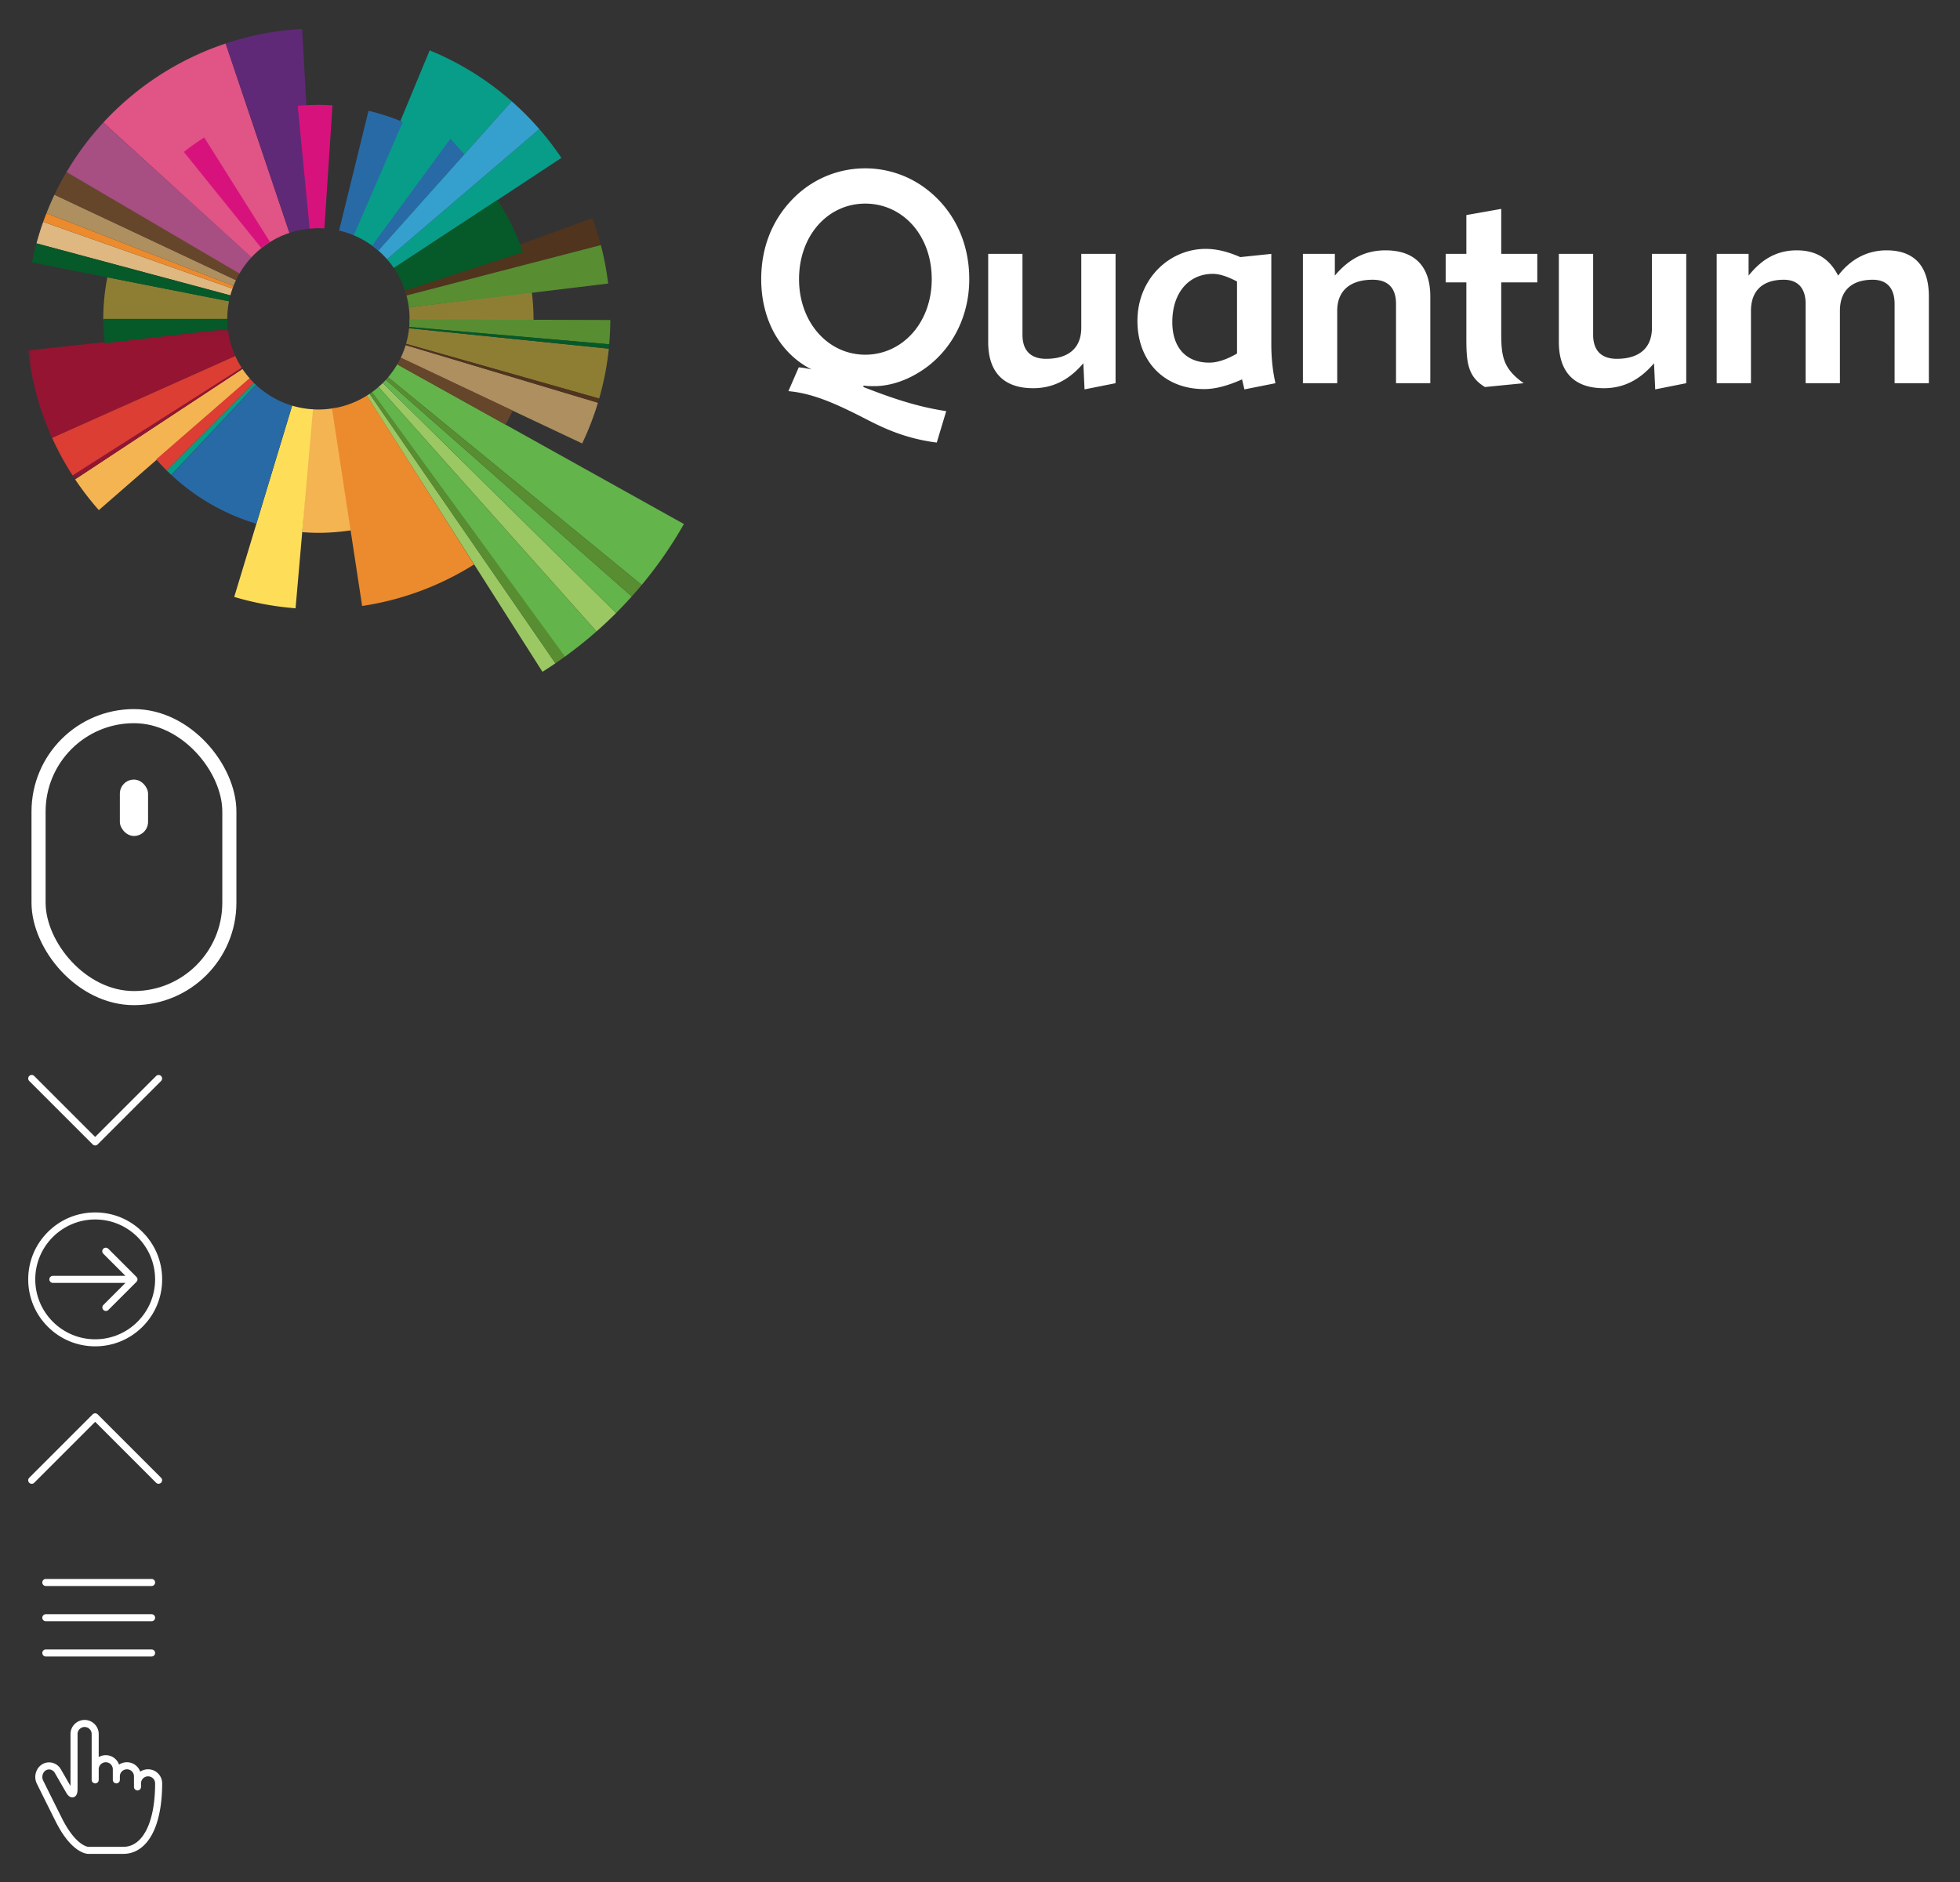 <svg xmlns="http://www.w3.org/2000/svg" xmlns:xlink="http://www.w3.org/1999/xlink" height="267" width="278"><rect width="100%" height="100%" fill="#333333" stroke="none"/><svg height="92" width="270" x="4" y="4"><defs><path id="a" d="M.007 21.412V.062H30.39v21.35H.007z"/></defs><g fill="none" fill-rule="evenodd"><path d="M118.723 46.319c5.24 0 9.431-4.504 9.431-10.718 0-6.254-4.15-10.716-9.431-10.716-5.282 0-9.39 4.503-9.39 10.716 0 6.173 4.15 10.718 9.39 10.718zm-.964 8.59c-3.48-1.752-6.623-3.127-9.935-3.42l1.467-3.377c.587.042 1.216.167 1.803.292-4.485-2.294-7.126-7.047-7.126-12.803 0-4.42 1.509-8.256 4.317-11.216 2.767-2.92 6.498-4.504 10.438-4.504a14.27 14.27 0 0 1 8.97 3.17c3.689 2.96 5.785 7.422 5.785 12.55 0 4.922-2.096 9.383-5.743 12.26-2.473 1.919-5.24 2.92-7.755 2.92-.503 0-.964 0-1.509-.084v.208c3.73 1.46 7.504 2.794 11.738 3.42l-1.342 4.462c-5.198-.667-8.467-2.544-11.108-3.878zm23.264-22.893v11.467c0 2.252 1.174 3.42 3.353 3.42 3.103 0 4.989-1.46 4.989-4.421V32.016h4.862v18.347l-4.4.876-.169-3.711c-2.012 2.377-4.317 3.544-7.126 3.544-4.15 0-6.371-2.251-6.371-6.546v-12.51h4.862m30.433 3.919c-1.342-.708-2.474-1.084-3.438-1.084-3.354 0-5.742 2.627-5.742 6.84 0 3.627 1.97 5.754 5.239 5.754 1.132 0 2.431-.418 3.94-1.293V35.935zm.712 13.886c-2.054.918-3.815 1.376-5.366 1.376-5.742 0-9.473-4.002-9.473-9.674 0-5.963 4.527-10.216 9.683-10.216 1.593 0 3.186.416 4.904 1.167l4.402-.458v12.801c0 2.044.21 3.879.587 5.546l-4.402.876-.335-1.418zm8.635.542V32.016h4.527V35.1c2.012-2.418 4.36-3.586 7.168-3.586 4.15 0 6.372 2.252 6.372 6.547v12.301h-4.863V39.105c0-2.253-1.132-3.42-3.311-3.42-3.102 0-5.03 1.46-5.03 4.42v10.258h-4.863m23.181-14.303h-2.935v-4.044h2.935V26.51l4.946-.875v6.38h5.114v4.044h-5.114v6.882c0 3.46.125 5.254 3.185 7.422l-5.49.542c-2.516-1.5-2.641-3.627-2.641-7.046V36.06m17.982-4.044v11.467c0 2.252 1.173 3.42 3.353 3.42 3.103 0 4.989-1.46 4.989-4.421V32.016h4.862v18.347l-4.401.876-.168-3.711c-2.012 2.377-4.317 3.544-7.126 3.544-4.15 0-6.372-2.251-6.372-6.546v-12.51h4.863m30.139 18.347V39.105c0-2.21-1.09-3.42-3.102-3.42-2.892 0-4.653 1.46-4.653 4.42v10.258h-4.863V32.016h4.528V35.1c1.928-2.418 4.108-3.586 6.832-3.586 2.683 0 4.611 1.126 5.869 3.586 1.76-2.335 4.15-3.586 6.874-3.586 3.898 0 5.994 2.21 5.994 6.547v12.301h-4.862V39.105c0-2.21-1.09-3.42-3.102-3.42-2.892 0-4.653 1.46-4.653 4.42v10.258h-4.862" fill="#FFF"/><path fill="#089D89" d="M68.576 10.37a41.464 41.464 0 0 0-11.634-7.227l-10.852 26.2a12.94 12.94 0 0 1 3.568 2.202L68.576 10.37m7.053 8.031a41.5 41.5 0 0 0-3.137-4.088l-21.6 18.459c.355.404.688.828.991 1.274L75.63 18.401M32.02 50.327L19.632 62.74c.218.216.443.424.668.634l12.004-12.779c-.095-.089-.191-.176-.284-.268"/><path fill="#602977" d="M28.01 2.173l-.004.001L31.754 13.3 28.01 2.173"/><path fill="#B56C8E" d="M10.656 13.383c-.001 0-.002 0-.002.002l2.022 1.843-2.02-1.845"/><path fill="#9BC862" d="M72.94 91.306a59.5 59.5 0 0 0 1.841-1.207L48.43 51.87c-.131.089-.265.174-.4.258l24.91 39.178m-23.251-40.41l30.913 34.68a59.204 59.204 0 0 0 2.789-2.616L50.296 50.334c-.196.195-.4.38-.607.562"/><path fill="#065928" d="M10.653 41.396l.002.09 17.582-.148-.002-.09-17.582.148"/><path fill="#0072AD" d="M20.3 63.374a.435.435 0 0 0 .018.017l11.994-12.788-.008-.008L20.3 63.374"/><path fill="#693F17" d="M30.004 34.744c0 .002 0 .004-.002.005l.002-.005"/><path fill="#E05486" d="M37.052 29.042L28.006 2.174a41.458 41.458 0 0 0-17.35 11.209l2.02 1.845 18.976 17.298a12.937 12.937 0 0 1 5.4-3.484"/><path fill="#F4B452" d="M6.656 64.005a41.377 41.377 0 0 0 3.362 4.363l21.424-18.662a13.06 13.06 0 0 1-1.05-1.36L6.656 64.005m33.52-9.952l-1.333 17.439c.766.057 1.538.096 2.32.096 1.832 0 3.624-.17 5.368-.478l-3.088-17.22c-.74.132-1.502.203-2.28.203-.332 0-.66-.016-.987-.04"/><g transform="translate(0 42.58)"><mask id="b" fill="#fff"><use xlink:href="#a"/></mask><path fill="#951432" d="M6.296 20.866c.117.182.232.366.352.546L30.39 5.762c-.038-.056-.073-.114-.11-.17L6.296 20.865M0 3.135a40.757 40.757 0 0 0 3.394 12.407L29.374 3.93a12.725 12.725 0 0 1-1.06-3.87L0 3.135" mask="url(#b)"/></g><path fill="#DFB780" d="M2.13 27.469a39.78 39.78 0 0 0-.956 3.054L28.676 37.9c.088-.324.186-.641.297-.954L2.13 27.47"/><path fill="#AD8F60" d="M78.573 58.909a40.731 40.731 0 0 0 2.238-5.775l-27.274-8.175c-.19.622-.424 1.224-.701 1.803l25.737 12.147M3.723 23.624A40.628 40.628 0 0 0 2.59 26.25l26.527 10.317c.11-.279.225-.552.353-.82L3.723 23.624"/><path fill="#602977" d="M38.848.106A41.41 41.41 0 0 0 28.01 2.173l9.047 26.866a12.979 12.979 0 0 1 3.385-.645L38.848.106"/><path fill="#63B44A" d="M50.734 49.877a12.83 12.83 0 0 1-.438.457L83.39 82.96a59.06 59.06 0 0 0 2.214-2.344l-34.87-30.739m25.339 39.314a59.777 59.777 0 0 0 4.53-3.615l-30.914-34.68c-.3.262-.612.51-.937.745l27.321 37.55m10.944-10.205a59.34 59.34 0 0 0 5.988-8.647l-40.66-22.657a13.02 13.02 0 0 1-1.3 1.84l35.972 29.464"/><path fill="#8E7E34" d="M80.981 52.536a40.619 40.619 0 0 0 1.375-7.07l-28.335-2.9a12.741 12.741 0 0 1-.431 2.207l27.391 7.763m-52.5-13.803l-17.25-3.4a30.333 30.333 0 0 0-.581 5.9c0 .043.003.084.003.125l17.582-.11v-.014c0-.856.086-1.691.246-2.5m25.596 2.999l17.568.676c.015-.39.03-.781.03-1.175 0-1.294-.09-2.565-.249-3.816l-17.442 2.199a11.869 11.869 0 0 1 .093 2.116"/><path fill="#50341D" d="M80.81 53.134c.06-.198.114-.399.171-.598L53.59 44.773l-.053.187 27.274 8.174m.409-22.363a40.68 40.68 0 0 0-1.212-3.833l-26.74 9.78c.147.392.277.793.386 1.201l27.567-7.148"/><path fill="#DC3E33" d="M18.159 61.165c.475.54.962 1.069 1.473 1.575L32.02 50.327a13.143 13.143 0 0 1-.622-.672l-13.239 11.51M3.394 58.122a41.165 41.165 0 0 0 2.902 5.325L30.28 48.172a12.861 12.861 0 0 1-.906-1.661L3.394 58.12"/><path fill="#EB8B2D" d="M47.364 81.967a41.262 41.262 0 0 0 15.88-5.891l-15.197-23.96a12.885 12.885 0 0 1-4.957 1.835l4.274 28.016M2.59 26.25c-.16.404-.315.81-.46 1.219l26.843 9.478c.046-.128.094-.254.144-.38L2.59 26.25"/><path fill="#D8127D" d="M24.97 15.51a30.625 30.625 0 0 0-2.89 2.046l10.998 13.647c.39-.312.8-.601 1.224-.867L24.97 15.51m17.038 12.894l1.15-17.453a31.205 31.205 0 0 0-1.995-.072c-.99 0-1.968.052-2.933.143l1.69 17.412c.409-.038.823-.06 1.243-.06.283 0 .565.012.845.03"/><path fill="#66462B" d="M5.434 20.414a40.966 40.966 0 0 0-1.711 3.21L29.47 35.747c.163-.343.342-.677.533-1.003L5.434 20.414M52.85 46.732c-.157.33-.33.654-.516.97l15.352 8.529c.37-.643.72-1.3 1.041-1.971L52.85 46.732"/><path fill="#588D32" d="M82.404 44.845a41.3 41.3 0 0 0 .165-3.445l-28.481-.09c-.003.365-.02.727-.053 1.085l28.37 2.45m-.148-8.618a40.866 40.866 0 0 0-1.036-5.456l-27.567 7.148c.149.557.26 1.13.332 1.713l28.271-3.405m3.348 44.389a58.82 58.82 0 0 0 1.412-1.63L51.044 49.521c-.102.12-.204.24-.31.356l34.87 30.74m-9.471 8.532l-27.349-37.53c-.122.09-.246.178-.372.264l26.364 38.22c.457-.312.908-.63 1.357-.954"/><path fill="#FEDE59" d="M29.221 80.682a41.5 41.5 0 0 0 8.7 1.61l2.468-28.223a12.913 12.913 0 0 1-2.947-.52l-8.22 27.133"/><path fill="#A74E83" d="M12.676 15.228l-2.022-1.843a41.358 41.358 0 0 0-5.22 7.029L29.97 34.802a12.925 12.925 0 0 1 1.712-2.308L12.676 15.228"/><path fill="#065928" d="M82.356 45.465c.022-.208.03-.42.05-.628l-28.369-2.469-.016.197 28.335 2.9M1.173 30.527a40.95 40.95 0 0 0-.635 2.713l27.94 5.509c.056-.285.123-.566.196-.844-10.057-2.695-23.209-6.22-27.5-7.378m9.476 10.71c0 1.177.074 2.335.205 3.477l17.46-2.065c-.051-.463-.08-.934-.08-1.412H10.65m59.51-9.451a30.19 30.19 0 0 0-3.624-7.412l-14.683 9.63a12.78 12.78 0 0 1 1.594 3.226l16.713-5.444"/><path fill="#286AA6" d="M20.318 63.391A30.516 30.516 0 0 0 32.362 70.3l5.06-16.755a12.925 12.925 0 0 1-5.11-2.942L20.318 63.39m32.816-50.082a30.407 30.407 0 0 0-4.866-1.592L44.094 28.71c.721.167 1.42.389 2.09.67l6.95-16.072"/><path fill="#35A0CD" d="M49.658 31.545l.065.056c.414.365.804.756 1.17 1.17l21.6-18.458a41.473 41.473 0 0 0-3.913-3.94l-.004-.003-18.918 21.175"/><path fill="#286AA6" d="M49.658 31.545a12.92 12.92 0 0 0-.882-.702l11.122-15.18 1.96 2.231-12.2 13.65"/></g></svg><svg height="43" width="30" x="4" y="100"><g fill="none" fill-rule="evenodd"><rect width="27.062" height="40" x="1.469" y="1.596" stroke="#FFF" stroke-width="2" rx="13.531"/><rect width="4" height="8" x="13" y="10.596" fill="#FFF" rx="2"/></g></svg><svg height="20" width="20" x="4" y="147"><path fill="#fff" d="M0 6a.5.5 0 0 1 .853-.354l8.646 8.646 8.646-8.646a.5.5 0 0 1 .707.707l-9 9a.5.5 0 0 1-.707 0l-9-9a.498.498 0 0 1-.146-.354z"/></svg><svg height="20" width="20" x="4" y="171"><path fill="#fff" d="M16.218 3.782C14.424 1.988 12.038 1 9.5 1s-4.923.988-6.718 2.782S0 7.962 0 10.499s.988 4.923 2.782 6.718 4.18 2.782 6.718 2.782 4.923-.988 6.718-2.782S19 13.037 19 10.499s-.988-4.923-2.782-6.717zM9.5 19C4.813 19 1 15.187 1 10.5S4.813 2 9.5 2c4.687 0 8.5 3.813 8.5 8.5S14.187 19 9.5 19z"/><path fill="#fff" d="M15.353 10.147l-4-4a.5.5 0 0 0-.707.707L13.793 10H3.5a.5.5 0 0 0 0 1h10.293l-3.146 3.147a.5.5 0 0 0 .706.706l4-4a.5.5 0 0 0 0-.707z"/></svg><svg height="20" width="20" x="4" y="195"><path fill="#fff" d="M0 15a.5.5 0 0 0 .853.354l8.646-8.646 8.646 8.646a.5.5 0 0 0 .707-.707l-9-9a.5.5 0 0 0-.707 0l-9 9a.498.498 0 0 0-.146.354z"/></svg><svg height="20" width="20" x="4" y="219"><path fill="#fff" d="M17.5 6h-15a.5.5 0 0 1 0-1h15a.5.5 0 0 1 0 1zm0 5h-15a.5.5 0 0 1 0-1h15a.5.5 0 0 1 0 1zm0 5h-15a.5.5 0 0 1 0-1h15a.5.5 0 0 1 0 1z"/></svg><svg height="20" width="20" x="4" y="243"><path fill="#fff" d="M17 8a1.99 1.99 0 0 0-1.113.339A2.003 2.003 0 0 0 14 7a1.99 1.99 0 0 0-1.113.339A2.003 2.003 0 0 0 11 6c-.364 0-.706.098-1 .269V3c0-1.103-.897-2-2-2s-2 .897-2 2v7.373L4.654 8.04a1.947 1.947 0 0 0-1.199-.953 1.866 1.866 0 0 0-1.462.202c-.907.544-1.253 1.774-.77 2.742.03.061.668 1.368 2.66 5.35.938 1.875 1.967 3.216 3.059 3.984.857.603 1.449.634 1.559.634h5c.848 0 1.632-.245 2.331-.73.676-.468 1.259-1.152 1.734-2.033.939-1.743 1.435-4.246 1.435-7.237 0-1.103-.897-2-2-2zm-.315 8.763C16.136 17.784 15.137 19 13.5 19H8.51c-.039-.003-.46-.05-1.095-.525-.633-.474-1.605-1.472-2.638-3.54-2.027-4.054-2.65-5.331-2.656-5.343l-.002-.004c-.251-.503-.073-1.162.389-1.439a.876.876 0 0 1 .685-.095.956.956 0 0 1 .587.472l.006.01 1.561 2.705c.319.583.678.828 1.067.729.39-.099.587-.489.587-1.157V3.001c0-.551.449-1 1-1s1 .449 1 1v6.5a.5.5 0 0 0 1 0v-1.5c0-.551.449-1 1-1s1 .449 1 1v1.5a.5.5 0 0 0 1 0v-.5c0-.551.449-1 1-1s1 .449 1 1v1.5a.5.5 0 0 0 1 0v-.5c0-.551.449-1 1-1s1 .449 1 1c0 2.826-.455 5.165-1.315 6.763z"/></svg></svg>